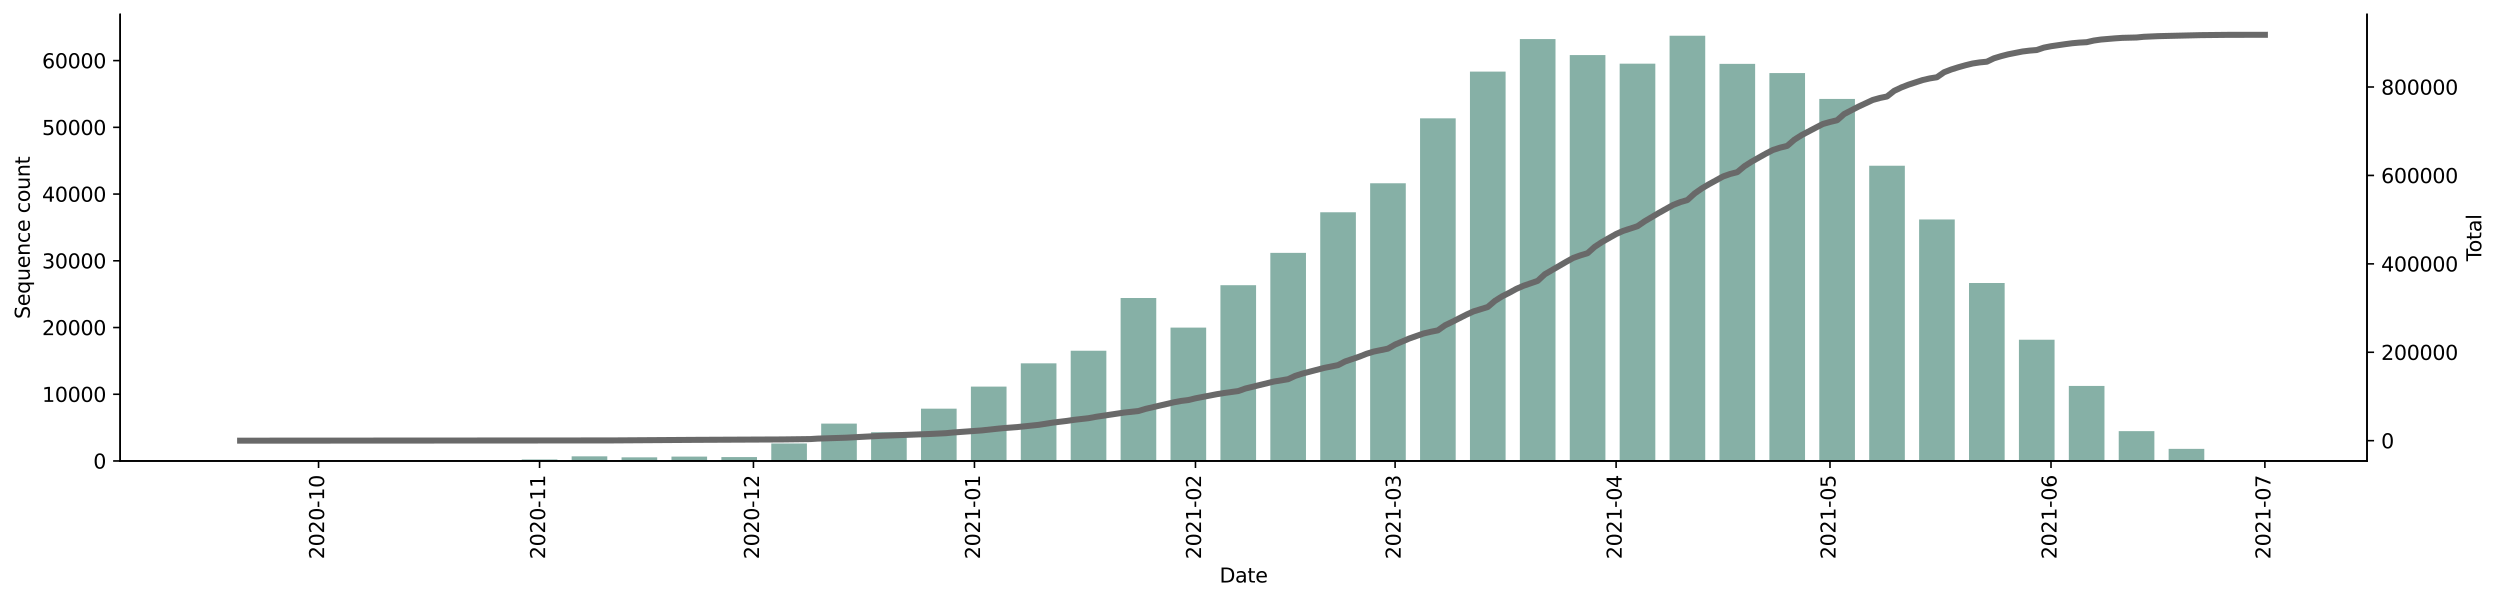 <?xml version="1.0" encoding="utf-8" standalone="no"?>
<!DOCTYPE svg PUBLIC "-//W3C//DTD SVG 1.1//EN"
  "http://www.w3.org/Graphics/SVG/1.1/DTD/svg11.dtd">
<svg height="298.621pt" version="1.1" viewBox="0 0 1241.744 298.621" width="1241.744pt" xmlns="http://www.w3.org/2000/svg" xmlns:xlink="http://www.w3.org/1999/xlink">
 <defs>
  <style type="text/css">*{stroke-linecap:butt;stroke-linejoin:round;}</style>
 </defs>
 <g id="figure_1">
  <g id="patch_1">
   <path d="M 0 298.621 
L 1241.744 298.621 
L 1241.744 0 
L 0 0 
z
" style="fill:#ffffff;"/>
  </g>
  <g id="axes_1">
   <g id="patch_2">
    <path d="M 59.691 228.96 
L 1175.691 228.96 
L 1175.691 7.2 
L 59.691 7.2 
z
" style="fill:#ffffff;"/>
   </g>
   <g id="patch_3">
    <path clip-path="url(#p3575bb1512)" d="M 110.418 228.96 
L 128.124 228.96 
L 128.124 228.95 
L 110.418 228.95 
z
" style="fill:#86b0a6;"/>
   </g>
   <g id="patch_4">
    <path clip-path="url(#p3575bb1512)" d="M 135.206 228.96 
L 152.912 228.96 
L 152.912 228.947 
L 135.206 228.947 
z
" style="fill:#86b0a6;"/>
   </g>
   <g id="patch_5">
    <path clip-path="url(#p3575bb1512)" d="M 159.994 228.96 
L 177.7 228.96 
L 177.7 228.947 
L 159.994 228.947 
z
" style="fill:#86b0a6;"/>
   </g>
   <g id="patch_6">
    <path clip-path="url(#p3575bb1512)" d="M 184.782 228.96 
L 202.488 228.96 
L 202.488 228.937 
L 184.782 228.937 
z
" style="fill:#86b0a6;"/>
   </g>
   <g id="patch_7">
    <path clip-path="url(#p3575bb1512)" d="M 209.571 228.96 
L 227.277 228.96 
L 227.277 228.844 
L 209.571 228.844 
z
" style="fill:#86b0a6;"/>
   </g>
   <g id="patch_8">
    <path clip-path="url(#p3575bb1512)" d="M 234.359 228.96 
L 252.065 228.96 
L 252.065 228.841 
L 234.359 228.841 
z
" style="fill:#86b0a6;"/>
   </g>
   <g id="patch_9">
    <path clip-path="url(#p3575bb1512)" d="M 259.147 228.96 
L 276.853 228.96 
L 276.853 228.221 
L 259.147 228.221 
z
" style="fill:#86b0a6;"/>
   </g>
   <g id="patch_10">
    <path clip-path="url(#p3575bb1512)" d="M 283.935 228.96 
L 301.641 228.96 
L 301.641 226.663 
L 283.935 226.663 
z
" style="fill:#86b0a6;"/>
   </g>
   <g id="patch_11">
    <path clip-path="url(#p3575bb1512)" d="M 308.723 228.96 
L 326.429 228.96 
L 326.429 227.141 
L 308.723 227.141 
z
" style="fill:#86b0a6;"/>
   </g>
   <g id="patch_12">
    <path clip-path="url(#p3575bb1512)" d="M 333.512 228.96 
L 351.218 228.96 
L 351.218 226.809 
L 333.512 226.809 
z
" style="fill:#86b0a6;"/>
   </g>
   <g id="patch_13">
    <path clip-path="url(#p3575bb1512)" d="M 358.3 228.96 
L 376.006 228.96 
L 376.006 227.021 
L 358.3 227.021 
z
" style="fill:#86b0a6;"/>
   </g>
   <g id="patch_14">
    <path clip-path="url(#p3575bb1512)" d="M 383.088 228.96 
L 400.794 228.96 
L 400.794 220.277 
L 383.088 220.277 
z
" style="fill:#86b0a6;"/>
   </g>
   <g id="patch_15">
    <path clip-path="url(#p3575bb1512)" d="M 407.876 228.96 
L 425.582 228.96 
L 425.582 210.414 
L 407.876 210.414 
z
" style="fill:#86b0a6;"/>
   </g>
   <g id="patch_16">
    <path clip-path="url(#p3575bb1512)" d="M 432.664 228.96 
L 450.37 228.96 
L 450.37 214.659 
L 432.664 214.659 
z
" style="fill:#86b0a6;"/>
   </g>
   <g id="patch_17">
    <path clip-path="url(#p3575bb1512)" d="M 457.453 228.96 
L 475.158 228.96 
L 475.158 202.98 
L 457.453 202.98 
z
" style="fill:#86b0a6;"/>
   </g>
   <g id="patch_18">
    <path clip-path="url(#p3575bb1512)" d="M 482.241 228.96 
L 499.947 228.96 
L 499.947 192.017 
L 482.241 192.017 
z
" style="fill:#86b0a6;"/>
   </g>
   <g id="patch_19">
    <path clip-path="url(#p3575bb1512)" d="M 507.029 228.96 
L 524.735 228.96 
L 524.735 180.451 
L 507.029 180.451 
z
" style="fill:#86b0a6;"/>
   </g>
   <g id="patch_20">
    <path clip-path="url(#p3575bb1512)" d="M 531.817 228.96 
L 549.523 228.96 
L 549.523 174.217 
L 531.817 174.217 
z
" style="fill:#86b0a6;"/>
   </g>
   <g id="patch_21">
    <path clip-path="url(#p3575bb1512)" d="M 556.605 228.96 
L 574.311 228.96 
L 574.311 148.002 
L 556.605 148.002 
z
" style="fill:#86b0a6;"/>
   </g>
   <g id="patch_22">
    <path clip-path="url(#p3575bb1512)" d="M 581.394 228.96 
L 599.099 228.96 
L 599.099 162.727 
L 581.394 162.727 
z
" style="fill:#86b0a6;"/>
   </g>
   <g id="patch_23">
    <path clip-path="url(#p3575bb1512)" d="M 606.182 228.96 
L 623.888 228.96 
L 623.888 141.669 
L 606.182 141.669 
z
" style="fill:#86b0a6;"/>
   </g>
   <g id="patch_24">
    <path clip-path="url(#p3575bb1512)" d="M 630.97 228.96 
L 648.676 228.96 
L 648.676 125.592 
L 630.97 125.592 
z
" style="fill:#86b0a6;"/>
   </g>
   <g id="patch_25">
    <path clip-path="url(#p3575bb1512)" d="M 655.758 228.96 
L 673.464 228.96 
L 673.464 105.439 
L 655.758 105.439 
z
" style="fill:#86b0a6;"/>
   </g>
   <g id="patch_26">
    <path clip-path="url(#p3575bb1512)" d="M 680.546 228.96 
L 698.252 228.96 
L 698.252 91.032 
L 680.546 91.032 
z
" style="fill:#86b0a6;"/>
   </g>
   <g id="patch_27">
    <path clip-path="url(#p3575bb1512)" d="M 705.335 228.96 
L 723.04 228.96 
L 723.04 58.772 
L 705.335 58.772 
z
" style="fill:#86b0a6;"/>
   </g>
   <g id="patch_28">
    <path clip-path="url(#p3575bb1512)" d="M 730.123 228.96 
L 747.829 228.96 
L 747.829 35.577 
L 730.123 35.577 
z
" style="fill:#86b0a6;"/>
   </g>
   <g id="patch_29">
    <path clip-path="url(#p3575bb1512)" d="M 754.911 228.96 
L 772.617 228.96 
L 772.617 19.404 
L 754.911 19.404 
z
" style="fill:#86b0a6;"/>
   </g>
   <g id="patch_30">
    <path clip-path="url(#p3575bb1512)" d="M 779.699 228.96 
L 797.405 228.96 
L 797.405 27.344 
L 779.699 27.344 
z
" style="fill:#86b0a6;"/>
   </g>
   <g id="patch_31">
    <path clip-path="url(#p3575bb1512)" d="M 804.487 228.96 
L 822.193 228.96 
L 822.193 31.623 
L 804.487 31.623 
z
" style="fill:#86b0a6;"/>
   </g>
   <g id="patch_32">
    <path clip-path="url(#p3575bb1512)" d="M 829.276 228.96 
L 846.981 228.96 
L 846.981 17.76 
L 829.276 17.76 
z
" style="fill:#86b0a6;"/>
   </g>
   <g id="patch_33">
    <path clip-path="url(#p3575bb1512)" d="M 854.064 228.96 
L 871.77 228.96 
L 871.77 31.716 
L 854.064 31.716 
z
" style="fill:#86b0a6;"/>
   </g>
   <g id="patch_34">
    <path clip-path="url(#p3575bb1512)" d="M 878.852 228.96 
L 896.558 228.96 
L 896.558 36.289 
L 878.852 36.289 
z
" style="fill:#86b0a6;"/>
   </g>
   <g id="patch_35">
    <path clip-path="url(#p3575bb1512)" d="M 903.64 228.96 
L 921.346 228.96 
L 921.346 49.132 
L 903.64 49.132 
z
" style="fill:#86b0a6;"/>
   </g>
   <g id="patch_36">
    <path clip-path="url(#p3575bb1512)" d="M 928.428 228.96 
L 946.134 228.96 
L 946.134 82.316 
L 928.428 82.316 
z
" style="fill:#86b0a6;"/>
   </g>
   <g id="patch_37">
    <path clip-path="url(#p3575bb1512)" d="M 953.217 228.96 
L 970.922 228.96 
L 970.922 108.998 
L 953.217 108.998 
z
" style="fill:#86b0a6;"/>
   </g>
   <g id="patch_38">
    <path clip-path="url(#p3575bb1512)" d="M 978.005 228.96 
L 995.711 228.96 
L 995.711 140.569 
L 978.005 140.569 
z
" style="fill:#86b0a6;"/>
   </g>
   <g id="patch_39">
    <path clip-path="url(#p3575bb1512)" d="M 1002.793 228.96 
L 1020.499 228.96 
L 1020.499 168.755 
L 1002.793 168.755 
z
" style="fill:#86b0a6;"/>
   </g>
   <g id="patch_40">
    <path clip-path="url(#p3575bb1512)" d="M 1027.581 228.96 
L 1045.287 228.96 
L 1045.287 191.689 
L 1027.581 191.689 
z
" style="fill:#86b0a6;"/>
   </g>
   <g id="patch_41">
    <path clip-path="url(#p3575bb1512)" d="M 1052.369 228.96 
L 1070.075 228.96 
L 1070.075 214.159 
L 1052.369 214.159 
z
" style="fill:#86b0a6;"/>
   </g>
   <g id="patch_42">
    <path clip-path="url(#p3575bb1512)" d="M 1077.158 228.96 
L 1094.863 228.96 
L 1094.863 222.935 
L 1077.158 222.935 
z
" style="fill:#86b0a6;"/>
   </g>
   <g id="patch_43">
    <path clip-path="url(#p3575bb1512)" d="M 1101.946 228.96 
L 1119.652 228.96 
L 1119.652 228.645 
L 1101.946 228.645 
z
" style="fill:#86b0a6;"/>
   </g>
   <g id="matplotlib.axis_1">
    <g id="xtick_1">
     <g id="line2d_1">
      <defs>
       <path d="M 0 0 
L 0 3.5 
" id="mded49689ee" style="stroke:#000000;stroke-width:0.8;"/>
      </defs>
      <g>
       <use style="stroke:#000000;stroke-width:0.8;" x="158.224" xlink:href="#mded49689ee" y="228.96"/>
      </g>
     </g>
     <g id="text_1">
      <!-- 2020-10 -->
      <g transform="translate(160.983 277.743)rotate(-90)scale(0.1 -0.1)">
       <defs>
        <path d="M 1228 531 
L 3431 531 
L 3431 0 
L 469 0 
L 469 531 
Q 828 903 1448 1529 
Q 2069 2156 2228 2338 
Q 2531 2678 2651 2914 
Q 2772 3150 2772 3378 
Q 2772 3750 2511 3984 
Q 2250 4219 1831 4219 
Q 1534 4219 1204 4116 
Q 875 4013 500 3803 
L 500 4441 
Q 881 4594 1212 4672 
Q 1544 4750 1819 4750 
Q 2544 4750 2975 4387 
Q 3406 4025 3406 3419 
Q 3406 3131 3298 2873 
Q 3191 2616 2906 2266 
Q 2828 2175 2409 1742 
Q 1991 1309 1228 531 
z
" id="DejaVuSans-32" transform="scale(0.016)"/>
        <path d="M 2034 4250 
Q 1547 4250 1301 3770 
Q 1056 3291 1056 2328 
Q 1056 1369 1301 889 
Q 1547 409 2034 409 
Q 2525 409 2770 889 
Q 3016 1369 3016 2328 
Q 3016 3291 2770 3770 
Q 2525 4250 2034 4250 
z
M 2034 4750 
Q 2819 4750 3233 4129 
Q 3647 3509 3647 2328 
Q 3647 1150 3233 529 
Q 2819 -91 2034 -91 
Q 1250 -91 836 529 
Q 422 1150 422 2328 
Q 422 3509 836 4129 
Q 1250 4750 2034 4750 
z
" id="DejaVuSans-30" transform="scale(0.016)"/>
        <path d="M 313 2009 
L 1997 2009 
L 1997 1497 
L 313 1497 
L 313 2009 
z
" id="DejaVuSans-2d" transform="scale(0.016)"/>
        <path d="M 794 531 
L 1825 531 
L 1825 4091 
L 703 3866 
L 703 4441 
L 1819 4666 
L 2450 4666 
L 2450 531 
L 3481 531 
L 3481 0 
L 794 0 
L 794 531 
z
" id="DejaVuSans-31" transform="scale(0.016)"/>
       </defs>
       <use xlink:href="#DejaVuSans-32"/>
       <use x="63.623" xlink:href="#DejaVuSans-30"/>
       <use x="127.246" xlink:href="#DejaVuSans-32"/>
       <use x="190.869" xlink:href="#DejaVuSans-30"/>
       <use x="254.492" xlink:href="#DejaVuSans-2d"/>
       <use x="290.576" xlink:href="#DejaVuSans-31"/>
       <use x="354.199" xlink:href="#DejaVuSans-30"/>
      </g>
     </g>
    </g>
    <g id="xtick_2">
     <g id="line2d_2">
      <g>
       <use style="stroke:#000000;stroke-width:0.8;" x="268" xlink:href="#mded49689ee" y="228.96"/>
      </g>
     </g>
     <g id="text_2">
      <!-- 2020-11 -->
      <g transform="translate(270.759 277.743)rotate(-90)scale(0.1 -0.1)">
       <use xlink:href="#DejaVuSans-32"/>
       <use x="63.623" xlink:href="#DejaVuSans-30"/>
       <use x="127.246" xlink:href="#DejaVuSans-32"/>
       <use x="190.869" xlink:href="#DejaVuSans-30"/>
       <use x="254.492" xlink:href="#DejaVuSans-2d"/>
       <use x="290.576" xlink:href="#DejaVuSans-31"/>
       <use x="354.199" xlink:href="#DejaVuSans-31"/>
      </g>
     </g>
    </g>
    <g id="xtick_3">
     <g id="line2d_3">
      <g>
       <use style="stroke:#000000;stroke-width:0.8;" x="374.235" xlink:href="#mded49689ee" y="228.96"/>
      </g>
     </g>
     <g id="text_3">
      <!-- 2020-12 -->
      <g transform="translate(376.995 277.743)rotate(-90)scale(0.1 -0.1)">
       <use xlink:href="#DejaVuSans-32"/>
       <use x="63.623" xlink:href="#DejaVuSans-30"/>
       <use x="127.246" xlink:href="#DejaVuSans-32"/>
       <use x="190.869" xlink:href="#DejaVuSans-30"/>
       <use x="254.492" xlink:href="#DejaVuSans-2d"/>
       <use x="290.576" xlink:href="#DejaVuSans-31"/>
       <use x="354.199" xlink:href="#DejaVuSans-32"/>
      </g>
     </g>
    </g>
    <g id="xtick_4">
     <g id="line2d_4">
      <g>
       <use style="stroke:#000000;stroke-width:0.8;" x="484.011" xlink:href="#mded49689ee" y="228.96"/>
      </g>
     </g>
     <g id="text_4">
      <!-- 2021-01 -->
      <g transform="translate(486.771 277.743)rotate(-90)scale(0.1 -0.1)">
       <use xlink:href="#DejaVuSans-32"/>
       <use x="63.623" xlink:href="#DejaVuSans-30"/>
       <use x="127.246" xlink:href="#DejaVuSans-32"/>
       <use x="190.869" xlink:href="#DejaVuSans-31"/>
       <use x="254.492" xlink:href="#DejaVuSans-2d"/>
       <use x="290.576" xlink:href="#DejaVuSans-30"/>
       <use x="354.199" xlink:href="#DejaVuSans-31"/>
      </g>
     </g>
    </g>
    <g id="xtick_5">
     <g id="line2d_5">
      <g>
       <use style="stroke:#000000;stroke-width:0.8;" x="593.788" xlink:href="#mded49689ee" y="228.96"/>
      </g>
     </g>
     <g id="text_5">
      <!-- 2021-02 -->
      <g transform="translate(596.547 277.743)rotate(-90)scale(0.1 -0.1)">
       <use xlink:href="#DejaVuSans-32"/>
       <use x="63.623" xlink:href="#DejaVuSans-30"/>
       <use x="127.246" xlink:href="#DejaVuSans-32"/>
       <use x="190.869" xlink:href="#DejaVuSans-31"/>
       <use x="254.492" xlink:href="#DejaVuSans-2d"/>
       <use x="290.576" xlink:href="#DejaVuSans-30"/>
       <use x="354.199" xlink:href="#DejaVuSans-32"/>
      </g>
     </g>
    </g>
    <g id="xtick_6">
     <g id="line2d_6">
      <g>
       <use style="stroke:#000000;stroke-width:0.8;" x="692.941" xlink:href="#mded49689ee" y="228.96"/>
      </g>
     </g>
     <g id="text_6">
      <!-- 2021-03 -->
      <g transform="translate(695.7 277.743)rotate(-90)scale(0.1 -0.1)">
       <defs>
        <path d="M 2597 2516 
Q 3050 2419 3304 2112 
Q 3559 1806 3559 1356 
Q 3559 666 3084 287 
Q 2609 -91 1734 -91 
Q 1441 -91 1130 -33 
Q 819 25 488 141 
L 488 750 
Q 750 597 1062 519 
Q 1375 441 1716 441 
Q 2309 441 2620 675 
Q 2931 909 2931 1356 
Q 2931 1769 2642 2001 
Q 2353 2234 1838 2234 
L 1294 2234 
L 1294 2753 
L 1863 2753 
Q 2328 2753 2575 2939 
Q 2822 3125 2822 3475 
Q 2822 3834 2567 4026 
Q 2313 4219 1838 4219 
Q 1578 4219 1281 4162 
Q 984 4106 628 3988 
L 628 4550 
Q 988 4650 1302 4700 
Q 1616 4750 1894 4750 
Q 2613 4750 3031 4423 
Q 3450 4097 3450 3541 
Q 3450 3153 3228 2886 
Q 3006 2619 2597 2516 
z
" id="DejaVuSans-33" transform="scale(0.016)"/>
       </defs>
       <use xlink:href="#DejaVuSans-32"/>
       <use x="63.623" xlink:href="#DejaVuSans-30"/>
       <use x="127.246" xlink:href="#DejaVuSans-32"/>
       <use x="190.869" xlink:href="#DejaVuSans-31"/>
       <use x="254.492" xlink:href="#DejaVuSans-2d"/>
       <use x="290.576" xlink:href="#DejaVuSans-30"/>
       <use x="354.199" xlink:href="#DejaVuSans-33"/>
      </g>
     </g>
    </g>
    <g id="xtick_7">
     <g id="line2d_7">
      <g>
       <use style="stroke:#000000;stroke-width:0.8;" x="802.717" xlink:href="#mded49689ee" y="228.96"/>
      </g>
     </g>
     <g id="text_7">
      <!-- 2021-04 -->
      <g transform="translate(805.476 277.743)rotate(-90)scale(0.1 -0.1)">
       <defs>
        <path d="M 2419 4116 
L 825 1625 
L 2419 1625 
L 2419 4116 
z
M 2253 4666 
L 3047 4666 
L 3047 1625 
L 3713 1625 
L 3713 1100 
L 3047 1100 
L 3047 0 
L 2419 0 
L 2419 1100 
L 313 1100 
L 313 1709 
L 2253 4666 
z
" id="DejaVuSans-34" transform="scale(0.016)"/>
       </defs>
       <use xlink:href="#DejaVuSans-32"/>
       <use x="63.623" xlink:href="#DejaVuSans-30"/>
       <use x="127.246" xlink:href="#DejaVuSans-32"/>
       <use x="190.869" xlink:href="#DejaVuSans-31"/>
       <use x="254.492" xlink:href="#DejaVuSans-2d"/>
       <use x="290.576" xlink:href="#DejaVuSans-30"/>
       <use x="354.199" xlink:href="#DejaVuSans-34"/>
      </g>
     </g>
    </g>
    <g id="xtick_8">
     <g id="line2d_8">
      <g>
       <use style="stroke:#000000;stroke-width:0.8;" x="908.952" xlink:href="#mded49689ee" y="228.96"/>
      </g>
     </g>
     <g id="text_8">
      <!-- 2021-05 -->
      <g transform="translate(911.711 277.743)rotate(-90)scale(0.1 -0.1)">
       <defs>
        <path d="M 691 4666 
L 3169 4666 
L 3169 4134 
L 1269 4134 
L 1269 2991 
Q 1406 3038 1543 3061 
Q 1681 3084 1819 3084 
Q 2600 3084 3056 2656 
Q 3513 2228 3513 1497 
Q 3513 744 3044 326 
Q 2575 -91 1722 -91 
Q 1428 -91 1123 -41 
Q 819 9 494 109 
L 494 744 
Q 775 591 1075 516 
Q 1375 441 1709 441 
Q 2250 441 2565 725 
Q 2881 1009 2881 1497 
Q 2881 1984 2565 2268 
Q 2250 2553 1709 2553 
Q 1456 2553 1204 2497 
Q 953 2441 691 2322 
L 691 4666 
z
" id="DejaVuSans-35" transform="scale(0.016)"/>
       </defs>
       <use xlink:href="#DejaVuSans-32"/>
       <use x="63.623" xlink:href="#DejaVuSans-30"/>
       <use x="127.246" xlink:href="#DejaVuSans-32"/>
       <use x="190.869" xlink:href="#DejaVuSans-31"/>
       <use x="254.492" xlink:href="#DejaVuSans-2d"/>
       <use x="290.576" xlink:href="#DejaVuSans-30"/>
       <use x="354.199" xlink:href="#DejaVuSans-35"/>
      </g>
     </g>
    </g>
    <g id="xtick_9">
     <g id="line2d_9">
      <g>
       <use style="stroke:#000000;stroke-width:0.8;" x="1018.728" xlink:href="#mded49689ee" y="228.96"/>
      </g>
     </g>
     <g id="text_9">
      <!-- 2021-06 -->
      <g transform="translate(1021.488 277.743)rotate(-90)scale(0.1 -0.1)">
       <defs>
        <path d="M 2113 2584 
Q 1688 2584 1439 2293 
Q 1191 2003 1191 1497 
Q 1191 994 1439 701 
Q 1688 409 2113 409 
Q 2538 409 2786 701 
Q 3034 994 3034 1497 
Q 3034 2003 2786 2293 
Q 2538 2584 2113 2584 
z
M 3366 4563 
L 3366 3988 
Q 3128 4100 2886 4159 
Q 2644 4219 2406 4219 
Q 1781 4219 1451 3797 
Q 1122 3375 1075 2522 
Q 1259 2794 1537 2939 
Q 1816 3084 2150 3084 
Q 2853 3084 3261 2657 
Q 3669 2231 3669 1497 
Q 3669 778 3244 343 
Q 2819 -91 2113 -91 
Q 1303 -91 875 529 
Q 447 1150 447 2328 
Q 447 3434 972 4092 
Q 1497 4750 2381 4750 
Q 2619 4750 2861 4703 
Q 3103 4656 3366 4563 
z
" id="DejaVuSans-36" transform="scale(0.016)"/>
       </defs>
       <use xlink:href="#DejaVuSans-32"/>
       <use x="63.623" xlink:href="#DejaVuSans-30"/>
       <use x="127.246" xlink:href="#DejaVuSans-32"/>
       <use x="190.869" xlink:href="#DejaVuSans-31"/>
       <use x="254.492" xlink:href="#DejaVuSans-2d"/>
       <use x="290.576" xlink:href="#DejaVuSans-30"/>
       <use x="354.199" xlink:href="#DejaVuSans-36"/>
      </g>
     </g>
    </g>
    <g id="xtick_10">
     <g id="line2d_10">
      <g>
       <use style="stroke:#000000;stroke-width:0.8;" x="1124.963" xlink:href="#mded49689ee" y="228.96"/>
      </g>
     </g>
     <g id="text_10">
      <!-- 2021-07 -->
      <g transform="translate(1127.723 277.743)rotate(-90)scale(0.1 -0.1)">
       <defs>
        <path d="M 525 4666 
L 3525 4666 
L 3525 4397 
L 1831 0 
L 1172 0 
L 2766 4134 
L 525 4134 
L 525 4666 
z
" id="DejaVuSans-37" transform="scale(0.016)"/>
       </defs>
       <use xlink:href="#DejaVuSans-32"/>
       <use x="63.623" xlink:href="#DejaVuSans-30"/>
       <use x="127.246" xlink:href="#DejaVuSans-32"/>
       <use x="190.869" xlink:href="#DejaVuSans-31"/>
       <use x="254.492" xlink:href="#DejaVuSans-2d"/>
       <use x="290.576" xlink:href="#DejaVuSans-30"/>
       <use x="354.199" xlink:href="#DejaVuSans-37"/>
      </g>
     </g>
    </g>
    <g id="text_11">
     <!-- Date -->
     <g transform="translate(605.74 289.341)scale(0.1 -0.1)">
      <defs>
       <path d="M 1259 4147 
L 1259 519 
L 2022 519 
Q 2988 519 3436 956 
Q 3884 1394 3884 2338 
Q 3884 3275 3436 3711 
Q 2988 4147 2022 4147 
L 1259 4147 
z
M 628 4666 
L 1925 4666 
Q 3281 4666 3915 4102 
Q 4550 3538 4550 2338 
Q 4550 1131 3912 565 
Q 3275 0 1925 0 
L 628 0 
L 628 4666 
z
" id="DejaVuSans-44" transform="scale(0.016)"/>
       <path d="M 2194 1759 
Q 1497 1759 1228 1600 
Q 959 1441 959 1056 
Q 959 750 1161 570 
Q 1363 391 1709 391 
Q 2188 391 2477 730 
Q 2766 1069 2766 1631 
L 2766 1759 
L 2194 1759 
z
M 3341 1997 
L 3341 0 
L 2766 0 
L 2766 531 
Q 2569 213 2275 61 
Q 1981 -91 1556 -91 
Q 1019 -91 701 211 
Q 384 513 384 1019 
Q 384 1609 779 1909 
Q 1175 2209 1959 2209 
L 2766 2209 
L 2766 2266 
Q 2766 2663 2505 2880 
Q 2244 3097 1772 3097 
Q 1472 3097 1187 3025 
Q 903 2953 641 2809 
L 641 3341 
Q 956 3463 1253 3523 
Q 1550 3584 1831 3584 
Q 2591 3584 2966 3190 
Q 3341 2797 3341 1997 
z
" id="DejaVuSans-61" transform="scale(0.016)"/>
       <path d="M 1172 4494 
L 1172 3500 
L 2356 3500 
L 2356 3053 
L 1172 3053 
L 1172 1153 
Q 1172 725 1289 603 
Q 1406 481 1766 481 
L 2356 481 
L 2356 0 
L 1766 0 
Q 1100 0 847 248 
Q 594 497 594 1153 
L 594 3053 
L 172 3053 
L 172 3500 
L 594 3500 
L 594 4494 
L 1172 4494 
z
" id="DejaVuSans-74" transform="scale(0.016)"/>
       <path d="M 3597 1894 
L 3597 1613 
L 953 1613 
Q 991 1019 1311 708 
Q 1631 397 2203 397 
Q 2534 397 2845 478 
Q 3156 559 3463 722 
L 3463 178 
Q 3153 47 2828 -22 
Q 2503 -91 2169 -91 
Q 1331 -91 842 396 
Q 353 884 353 1716 
Q 353 2575 817 3079 
Q 1281 3584 2069 3584 
Q 2775 3584 3186 3129 
Q 3597 2675 3597 1894 
z
M 3022 2063 
Q 3016 2534 2758 2815 
Q 2500 3097 2075 3097 
Q 1594 3097 1305 2825 
Q 1016 2553 972 2059 
L 3022 2063 
z
" id="DejaVuSans-65" transform="scale(0.016)"/>
      </defs>
      <use xlink:href="#DejaVuSans-44"/>
      <use x="77.002" xlink:href="#DejaVuSans-61"/>
      <use x="138.281" xlink:href="#DejaVuSans-74"/>
      <use x="177.49" xlink:href="#DejaVuSans-65"/>
     </g>
    </g>
   </g>
   <g id="matplotlib.axis_2">
    <g id="ytick_1">
     <g id="line2d_11">
      <defs>
       <path d="M 0 0 
L -3.5 0 
" id="ma6f549d158" style="stroke:#000000;stroke-width:0.8;"/>
      </defs>
      <g>
       <use style="stroke:#000000;stroke-width:0.8;" x="59.691" xlink:href="#ma6f549d158" y="228.96"/>
      </g>
     </g>
     <g id="text_12">
      <!-- 0 -->
      <g transform="translate(46.328 232.759)scale(0.1 -0.1)">
       <use xlink:href="#DejaVuSans-30"/>
      </g>
     </g>
    </g>
    <g id="ytick_2">
     <g id="line2d_12">
      <g>
       <use style="stroke:#000000;stroke-width:0.8;" x="59.691" xlink:href="#ma6f549d158" y="195.819"/>
      </g>
     </g>
     <g id="text_13">
      <!-- 10000 -->
      <g transform="translate(20.878 199.618)scale(0.1 -0.1)">
       <use xlink:href="#DejaVuSans-31"/>
       <use x="63.623" xlink:href="#DejaVuSans-30"/>
       <use x="127.246" xlink:href="#DejaVuSans-30"/>
       <use x="190.869" xlink:href="#DejaVuSans-30"/>
       <use x="254.492" xlink:href="#DejaVuSans-30"/>
      </g>
     </g>
    </g>
    <g id="ytick_3">
     <g id="line2d_13">
      <g>
       <use style="stroke:#000000;stroke-width:0.8;" x="59.691" xlink:href="#ma6f549d158" y="162.677"/>
      </g>
     </g>
     <g id="text_14">
      <!-- 20000 -->
      <g transform="translate(20.878 166.476)scale(0.1 -0.1)">
       <use xlink:href="#DejaVuSans-32"/>
       <use x="63.623" xlink:href="#DejaVuSans-30"/>
       <use x="127.246" xlink:href="#DejaVuSans-30"/>
       <use x="190.869" xlink:href="#DejaVuSans-30"/>
       <use x="254.492" xlink:href="#DejaVuSans-30"/>
      </g>
     </g>
    </g>
    <g id="ytick_4">
     <g id="line2d_14">
      <g>
       <use style="stroke:#000000;stroke-width:0.8;" x="59.691" xlink:href="#ma6f549d158" y="129.536"/>
      </g>
     </g>
     <g id="text_15">
      <!-- 30000 -->
      <g transform="translate(20.878 133.335)scale(0.1 -0.1)">
       <use xlink:href="#DejaVuSans-33"/>
       <use x="63.623" xlink:href="#DejaVuSans-30"/>
       <use x="127.246" xlink:href="#DejaVuSans-30"/>
       <use x="190.869" xlink:href="#DejaVuSans-30"/>
       <use x="254.492" xlink:href="#DejaVuSans-30"/>
      </g>
     </g>
    </g>
    <g id="ytick_5">
     <g id="line2d_15">
      <g>
       <use style="stroke:#000000;stroke-width:0.8;" x="59.691" xlink:href="#ma6f549d158" y="96.395"/>
      </g>
     </g>
     <g id="text_16">
      <!-- 40000 -->
      <g transform="translate(20.878 100.194)scale(0.1 -0.1)">
       <use xlink:href="#DejaVuSans-34"/>
       <use x="63.623" xlink:href="#DejaVuSans-30"/>
       <use x="127.246" xlink:href="#DejaVuSans-30"/>
       <use x="190.869" xlink:href="#DejaVuSans-30"/>
       <use x="254.492" xlink:href="#DejaVuSans-30"/>
      </g>
     </g>
    </g>
    <g id="ytick_6">
     <g id="line2d_16">
      <g>
       <use style="stroke:#000000;stroke-width:0.8;" x="59.691" xlink:href="#ma6f549d158" y="63.253"/>
      </g>
     </g>
     <g id="text_17">
      <!-- 50000 -->
      <g transform="translate(20.878 67.052)scale(0.1 -0.1)">
       <use xlink:href="#DejaVuSans-35"/>
       <use x="63.623" xlink:href="#DejaVuSans-30"/>
       <use x="127.246" xlink:href="#DejaVuSans-30"/>
       <use x="190.869" xlink:href="#DejaVuSans-30"/>
       <use x="254.492" xlink:href="#DejaVuSans-30"/>
      </g>
     </g>
    </g>
    <g id="ytick_7">
     <g id="line2d_17">
      <g>
       <use style="stroke:#000000;stroke-width:0.8;" x="59.691" xlink:href="#ma6f549d158" y="30.112"/>
      </g>
     </g>
     <g id="text_18">
      <!-- 60000 -->
      <g transform="translate(20.878 33.911)scale(0.1 -0.1)">
       <use xlink:href="#DejaVuSans-36"/>
       <use x="63.623" xlink:href="#DejaVuSans-30"/>
       <use x="127.246" xlink:href="#DejaVuSans-30"/>
       <use x="190.869" xlink:href="#DejaVuSans-30"/>
       <use x="254.492" xlink:href="#DejaVuSans-30"/>
      </g>
     </g>
    </g>
    <g id="text_19">
     <!-- Sequence count -->
     <g transform="translate(14.798 158.44)rotate(-90)scale(0.1 -0.1)">
      <defs>
       <path d="M 3425 4513 
L 3425 3897 
Q 3066 4069 2747 4153 
Q 2428 4238 2131 4238 
Q 1616 4238 1336 4038 
Q 1056 3838 1056 3469 
Q 1056 3159 1242 3001 
Q 1428 2844 1947 2747 
L 2328 2669 
Q 3034 2534 3370 2195 
Q 3706 1856 3706 1288 
Q 3706 609 3251 259 
Q 2797 -91 1919 -91 
Q 1588 -91 1214 -16 
Q 841 59 441 206 
L 441 856 
Q 825 641 1194 531 
Q 1563 422 1919 422 
Q 2459 422 2753 634 
Q 3047 847 3047 1241 
Q 3047 1584 2836 1778 
Q 2625 1972 2144 2069 
L 1759 2144 
Q 1053 2284 737 2584 
Q 422 2884 422 3419 
Q 422 4038 858 4394 
Q 1294 4750 2059 4750 
Q 2388 4750 2728 4690 
Q 3069 4631 3425 4513 
z
" id="DejaVuSans-53" transform="scale(0.016)"/>
       <path d="M 947 1747 
Q 947 1113 1208 752 
Q 1469 391 1925 391 
Q 2381 391 2643 752 
Q 2906 1113 2906 1747 
Q 2906 2381 2643 2742 
Q 2381 3103 1925 3103 
Q 1469 3103 1208 2742 
Q 947 2381 947 1747 
z
M 2906 525 
Q 2725 213 2448 61 
Q 2172 -91 1784 -91 
Q 1150 -91 751 415 
Q 353 922 353 1747 
Q 353 2572 751 3078 
Q 1150 3584 1784 3584 
Q 2172 3584 2448 3432 
Q 2725 3281 2906 2969 
L 2906 3500 
L 3481 3500 
L 3481 -1331 
L 2906 -1331 
L 2906 525 
z
" id="DejaVuSans-71" transform="scale(0.016)"/>
       <path d="M 544 1381 
L 544 3500 
L 1119 3500 
L 1119 1403 
Q 1119 906 1312 657 
Q 1506 409 1894 409 
Q 2359 409 2629 706 
Q 2900 1003 2900 1516 
L 2900 3500 
L 3475 3500 
L 3475 0 
L 2900 0 
L 2900 538 
Q 2691 219 2414 64 
Q 2138 -91 1772 -91 
Q 1169 -91 856 284 
Q 544 659 544 1381 
z
M 1991 3584 
L 1991 3584 
z
" id="DejaVuSans-75" transform="scale(0.016)"/>
       <path d="M 3513 2113 
L 3513 0 
L 2938 0 
L 2938 2094 
Q 2938 2591 2744 2837 
Q 2550 3084 2163 3084 
Q 1697 3084 1428 2787 
Q 1159 2491 1159 1978 
L 1159 0 
L 581 0 
L 581 3500 
L 1159 3500 
L 1159 2956 
Q 1366 3272 1645 3428 
Q 1925 3584 2291 3584 
Q 2894 3584 3203 3211 
Q 3513 2838 3513 2113 
z
" id="DejaVuSans-6e" transform="scale(0.016)"/>
       <path d="M 3122 3366 
L 3122 2828 
Q 2878 2963 2633 3030 
Q 2388 3097 2138 3097 
Q 1578 3097 1268 2742 
Q 959 2388 959 1747 
Q 959 1106 1268 751 
Q 1578 397 2138 397 
Q 2388 397 2633 464 
Q 2878 531 3122 666 
L 3122 134 
Q 2881 22 2623 -34 
Q 2366 -91 2075 -91 
Q 1284 -91 818 406 
Q 353 903 353 1747 
Q 353 2603 823 3093 
Q 1294 3584 2113 3584 
Q 2378 3584 2631 3529 
Q 2884 3475 3122 3366 
z
" id="DejaVuSans-63" transform="scale(0.016)"/>
       <path id="DejaVuSans-20" transform="scale(0.016)"/>
       <path d="M 1959 3097 
Q 1497 3097 1228 2736 
Q 959 2375 959 1747 
Q 959 1119 1226 758 
Q 1494 397 1959 397 
Q 2419 397 2687 759 
Q 2956 1122 2956 1747 
Q 2956 2369 2687 2733 
Q 2419 3097 1959 3097 
z
M 1959 3584 
Q 2709 3584 3137 3096 
Q 3566 2609 3566 1747 
Q 3566 888 3137 398 
Q 2709 -91 1959 -91 
Q 1206 -91 779 398 
Q 353 888 353 1747 
Q 353 2609 779 3096 
Q 1206 3584 1959 3584 
z
" id="DejaVuSans-6f" transform="scale(0.016)"/>
      </defs>
      <use xlink:href="#DejaVuSans-53"/>
      <use x="63.477" xlink:href="#DejaVuSans-65"/>
      <use x="125" xlink:href="#DejaVuSans-71"/>
      <use x="188.477" xlink:href="#DejaVuSans-75"/>
      <use x="251.855" xlink:href="#DejaVuSans-65"/>
      <use x="313.379" xlink:href="#DejaVuSans-6e"/>
      <use x="376.758" xlink:href="#DejaVuSans-63"/>
      <use x="431.738" xlink:href="#DejaVuSans-65"/>
      <use x="493.262" xlink:href="#DejaVuSans-20"/>
      <use x="525.049" xlink:href="#DejaVuSans-63"/>
      <use x="580.029" xlink:href="#DejaVuSans-6f"/>
      <use x="641.211" xlink:href="#DejaVuSans-75"/>
      <use x="704.59" xlink:href="#DejaVuSans-6e"/>
      <use x="767.969" xlink:href="#DejaVuSans-74"/>
     </g>
    </g>
   </g>
   <g id="patch_44">
    <path d="M 59.691 228.96 
L 59.691 7.2 
" style="fill:none;stroke:#000000;stroke-linecap:square;stroke-linejoin:miter;stroke-width:0.8;"/>
   </g>
   <g id="patch_45">
    <path d="M 1175.691 228.96 
L 1175.691 7.2 
" style="fill:none;stroke:#000000;stroke-linecap:square;stroke-linejoin:miter;stroke-width:0.8;"/>
   </g>
   <g id="patch_46">
    <path d="M 59.691 228.96 
L 1175.691 228.96 
" style="fill:none;stroke:#000000;stroke-linecap:square;stroke-linejoin:miter;stroke-width:0.8;"/>
   </g>
  </g>
  <g id="axes_2">
   <g id="matplotlib.axis_3">
    <g id="ytick_8">
     <g id="line2d_18">
      <defs>
       <path d="M 0 0 
L 3.5 0 
" id="m85ff2f6dd4" style="stroke:#000000;stroke-width:0.8;"/>
      </defs>
      <g>
       <use style="stroke:#000000;stroke-width:0.8;" x="1175.691" xlink:href="#m85ff2f6dd4" y="218.88"/>
      </g>
     </g>
     <g id="text_20">
      <!-- 0 -->
      <g transform="translate(1182.691 222.679)scale(0.1 -0.1)">
       <use xlink:href="#DejaVuSans-30"/>
      </g>
     </g>
    </g>
    <g id="ytick_9">
     <g id="line2d_19">
      <g>
       <use style="stroke:#000000;stroke-width:0.8;" x="1175.691" xlink:href="#m85ff2f6dd4" y="174.966"/>
      </g>
     </g>
     <g id="text_21">
      <!-- 200000 -->
      <g transform="translate(1182.691 178.765)scale(0.1 -0.1)">
       <use xlink:href="#DejaVuSans-32"/>
       <use x="63.623" xlink:href="#DejaVuSans-30"/>
       <use x="127.246" xlink:href="#DejaVuSans-30"/>
       <use x="190.869" xlink:href="#DejaVuSans-30"/>
       <use x="254.492" xlink:href="#DejaVuSans-30"/>
       <use x="318.115" xlink:href="#DejaVuSans-30"/>
      </g>
     </g>
    </g>
    <g id="ytick_10">
     <g id="line2d_20">
      <g>
       <use style="stroke:#000000;stroke-width:0.8;" x="1175.691" xlink:href="#m85ff2f6dd4" y="131.051"/>
      </g>
     </g>
     <g id="text_22">
      <!-- 400000 -->
      <g transform="translate(1182.691 134.851)scale(0.1 -0.1)">
       <use xlink:href="#DejaVuSans-34"/>
       <use x="63.623" xlink:href="#DejaVuSans-30"/>
       <use x="127.246" xlink:href="#DejaVuSans-30"/>
       <use x="190.869" xlink:href="#DejaVuSans-30"/>
       <use x="254.492" xlink:href="#DejaVuSans-30"/>
       <use x="318.115" xlink:href="#DejaVuSans-30"/>
      </g>
     </g>
    </g>
    <g id="ytick_11">
     <g id="line2d_21">
      <g>
       <use style="stroke:#000000;stroke-width:0.8;" x="1175.691" xlink:href="#m85ff2f6dd4" y="87.137"/>
      </g>
     </g>
     <g id="text_23">
      <!-- 600000 -->
      <g transform="translate(1182.691 90.936)scale(0.1 -0.1)">
       <use xlink:href="#DejaVuSans-36"/>
       <use x="63.623" xlink:href="#DejaVuSans-30"/>
       <use x="127.246" xlink:href="#DejaVuSans-30"/>
       <use x="190.869" xlink:href="#DejaVuSans-30"/>
       <use x="254.492" xlink:href="#DejaVuSans-30"/>
       <use x="318.115" xlink:href="#DejaVuSans-30"/>
      </g>
     </g>
    </g>
    <g id="ytick_12">
     <g id="line2d_22">
      <g>
       <use style="stroke:#000000;stroke-width:0.8;" x="1175.691" xlink:href="#m85ff2f6dd4" y="43.223"/>
      </g>
     </g>
     <g id="text_24">
      <!-- 800000 -->
      <g transform="translate(1182.691 47.022)scale(0.1 -0.1)">
       <defs>
        <path d="M 2034 2216 
Q 1584 2216 1326 1975 
Q 1069 1734 1069 1313 
Q 1069 891 1326 650 
Q 1584 409 2034 409 
Q 2484 409 2743 651 
Q 3003 894 3003 1313 
Q 3003 1734 2745 1975 
Q 2488 2216 2034 2216 
z
M 1403 2484 
Q 997 2584 770 2862 
Q 544 3141 544 3541 
Q 544 4100 942 4425 
Q 1341 4750 2034 4750 
Q 2731 4750 3128 4425 
Q 3525 4100 3525 3541 
Q 3525 3141 3298 2862 
Q 3072 2584 2669 2484 
Q 3125 2378 3379 2068 
Q 3634 1759 3634 1313 
Q 3634 634 3220 271 
Q 2806 -91 2034 -91 
Q 1263 -91 848 271 
Q 434 634 434 1313 
Q 434 1759 690 2068 
Q 947 2378 1403 2484 
z
M 1172 3481 
Q 1172 3119 1398 2916 
Q 1625 2713 2034 2713 
Q 2441 2713 2670 2916 
Q 2900 3119 2900 3481 
Q 2900 3844 2670 4047 
Q 2441 4250 2034 4250 
Q 1625 4250 1398 4047 
Q 1172 3844 1172 3481 
z
" id="DejaVuSans-38" transform="scale(0.016)"/>
       </defs>
       <use xlink:href="#DejaVuSans-38"/>
       <use x="63.623" xlink:href="#DejaVuSans-30"/>
       <use x="127.246" xlink:href="#DejaVuSans-30"/>
       <use x="190.869" xlink:href="#DejaVuSans-30"/>
       <use x="254.492" xlink:href="#DejaVuSans-30"/>
       <use x="318.115" xlink:href="#DejaVuSans-30"/>
      </g>
     </g>
    </g>
    <g id="text_25">
     <!-- Total -->
     <g transform="translate(1232.464 129.757)rotate(-90)scale(0.1 -0.1)">
      <defs>
       <path d="M -19 4666 
L 3928 4666 
L 3928 4134 
L 2272 4134 
L 2272 0 
L 1638 0 
L 1638 4134 
L -19 4134 
L -19 4666 
z
" id="DejaVuSans-54" transform="scale(0.016)"/>
       <path d="M 603 4863 
L 1178 4863 
L 1178 0 
L 603 0 
L 603 4863 
z
" id="DejaVuSans-6c" transform="scale(0.016)"/>
      </defs>
      <use xlink:href="#DejaVuSans-54"/>
      <use x="44.084" xlink:href="#DejaVuSans-6f"/>
      <use x="105.266" xlink:href="#DejaVuSans-74"/>
      <use x="144.475" xlink:href="#DejaVuSans-61"/>
      <use x="205.754" xlink:href="#DejaVuSans-6c"/>
     </g>
    </g>
   </g>
   <g id="line2d_23">
    <path clip-path="url(#p3575bb1512)" d="M 119.271 218.88 
L 303.412 218.762 
L 345.906 218.472 
L 388.4 218.268 
L 399.023 218.128 
L 402.564 218.081 
L 406.106 217.857 
L 420.27 217.399 
L 430.894 216.829 
L 437.976 216.464 
L 462.764 215.517 
L 469.847 215.164 
L 473.388 214.815 
L 487.553 213.795 
L 494.635 213.027 
L 498.176 212.667 
L 505.258 212.129 
L 515.882 211.027 
L 522.964 209.905 
L 530.047 209.049 
L 533.588 208.518 
L 540.67 207.715 
L 544.211 207.051 
L 558.376 204.923 
L 565.458 204.153 
L 569 203.092 
L 583.164 199.801 
L 586.705 199.143 
L 590.247 198.704 
L 593.788 197.841 
L 604.411 195.791 
L 607.952 195.204 
L 615.035 194.238 
L 618.576 192.98 
L 632.741 189.518 
L 639.823 188.348 
L 643.364 186.682 
L 646.905 185.557 
L 657.529 182.78 
L 664.611 181.355 
L 668.152 179.525 
L 675.235 177.124 
L 678.776 175.718 
L 682.317 174.629 
L 689.399 173.164 
L 692.941 171.131 
L 700.023 168.123 
L 707.105 165.635 
L 710.646 164.802 
L 714.188 164.092 
L 717.729 161.588 
L 721.27 159.887 
L 728.352 156.287 
L 731.893 154.67 
L 738.976 152.482 
L 742.517 149.456 
L 746.058 147.216 
L 749.599 145.443 
L 753.14 143.504 
L 756.682 141.949 
L 763.764 139.511 
L 767.305 136.22 
L 777.929 130.044 
L 781.47 128.092 
L 785.011 126.83 
L 788.552 125.753 
L 792.093 122.587 
L 795.634 120.257 
L 802.717 116.236 
L 806.258 114.667 
L 813.34 112.355 
L 816.881 109.926 
L 823.964 105.739 
L 831.046 101.788 
L 834.587 100.398 
L 838.129 99.358 
L 841.67 96.131 
L 845.211 93.639 
L 848.752 91.546 
L 855.834 87.663 
L 859.376 86.406 
L 862.917 85.508 
L 866.458 82.563 
L 869.999 80.308 
L 877.081 76.314 
L 880.623 74.495 
L 884.164 73.338 
L 887.705 72.466 
L 891.246 69.39 
L 894.787 67.145 
L 901.87 63.422 
L 905.411 61.591 
L 908.952 60.573 
L 912.493 59.73 
L 916.034 56.604 
L 923.117 52.946 
L 930.199 49.653 
L 933.74 48.658 
L 937.281 47.928 
L 940.822 45.128 
L 944.364 43.444 
L 947.905 42.066 
L 954.987 39.757 
L 958.528 38.943 
L 962.069 38.372 
L 965.611 35.889 
L 969.152 34.522 
L 972.693 33.406 
L 976.234 32.413 
L 979.775 31.541 
L 983.317 30.995 
L 986.858 30.648 
L 990.399 28.958 
L 993.94 27.889 
L 997.481 26.976 
L 1004.564 25.577 
L 1008.105 25.139 
L 1011.646 24.844 
L 1015.187 23.655 
L 1018.728 22.963 
L 1025.811 21.934 
L 1029.352 21.464 
L 1032.893 21.15 
L 1036.434 20.957 
L 1039.975 20.143 
L 1043.516 19.638 
L 1050.599 19.043 
L 1054.14 18.802 
L 1061.222 18.622 
L 1064.763 18.276 
L 1071.846 17.961 
L 1093.093 17.45 
L 1107.257 17.301 
L 1124.963 17.28 
L 1124.963 17.28 
" style="fill:none;stroke:#696969;stroke-linecap:square;stroke-width:3;"/>
   </g>
   <g id="patch_47">
    <path d="M 59.691 228.96 
L 59.691 7.2 
" style="fill:none;stroke:#000000;stroke-linecap:square;stroke-linejoin:miter;stroke-width:0.8;"/>
   </g>
   <g id="patch_48">
    <path d="M 1175.691 228.96 
L 1175.691 7.2 
" style="fill:none;stroke:#000000;stroke-linecap:square;stroke-linejoin:miter;stroke-width:0.8;"/>
   </g>
   <g id="patch_49">
    <path d="M 59.691 228.96 
L 1175.691 228.96 
" style="fill:none;stroke:#000000;stroke-linecap:square;stroke-linejoin:miter;stroke-width:0.8;"/>
   </g>
  </g>
 </g>
 <defs>
  <clipPath id="p3575bb1512">
   <rect height="221.76" width="1116" x="59.691" y="7.2"/>
  </clipPath>
 </defs>
</svg>
